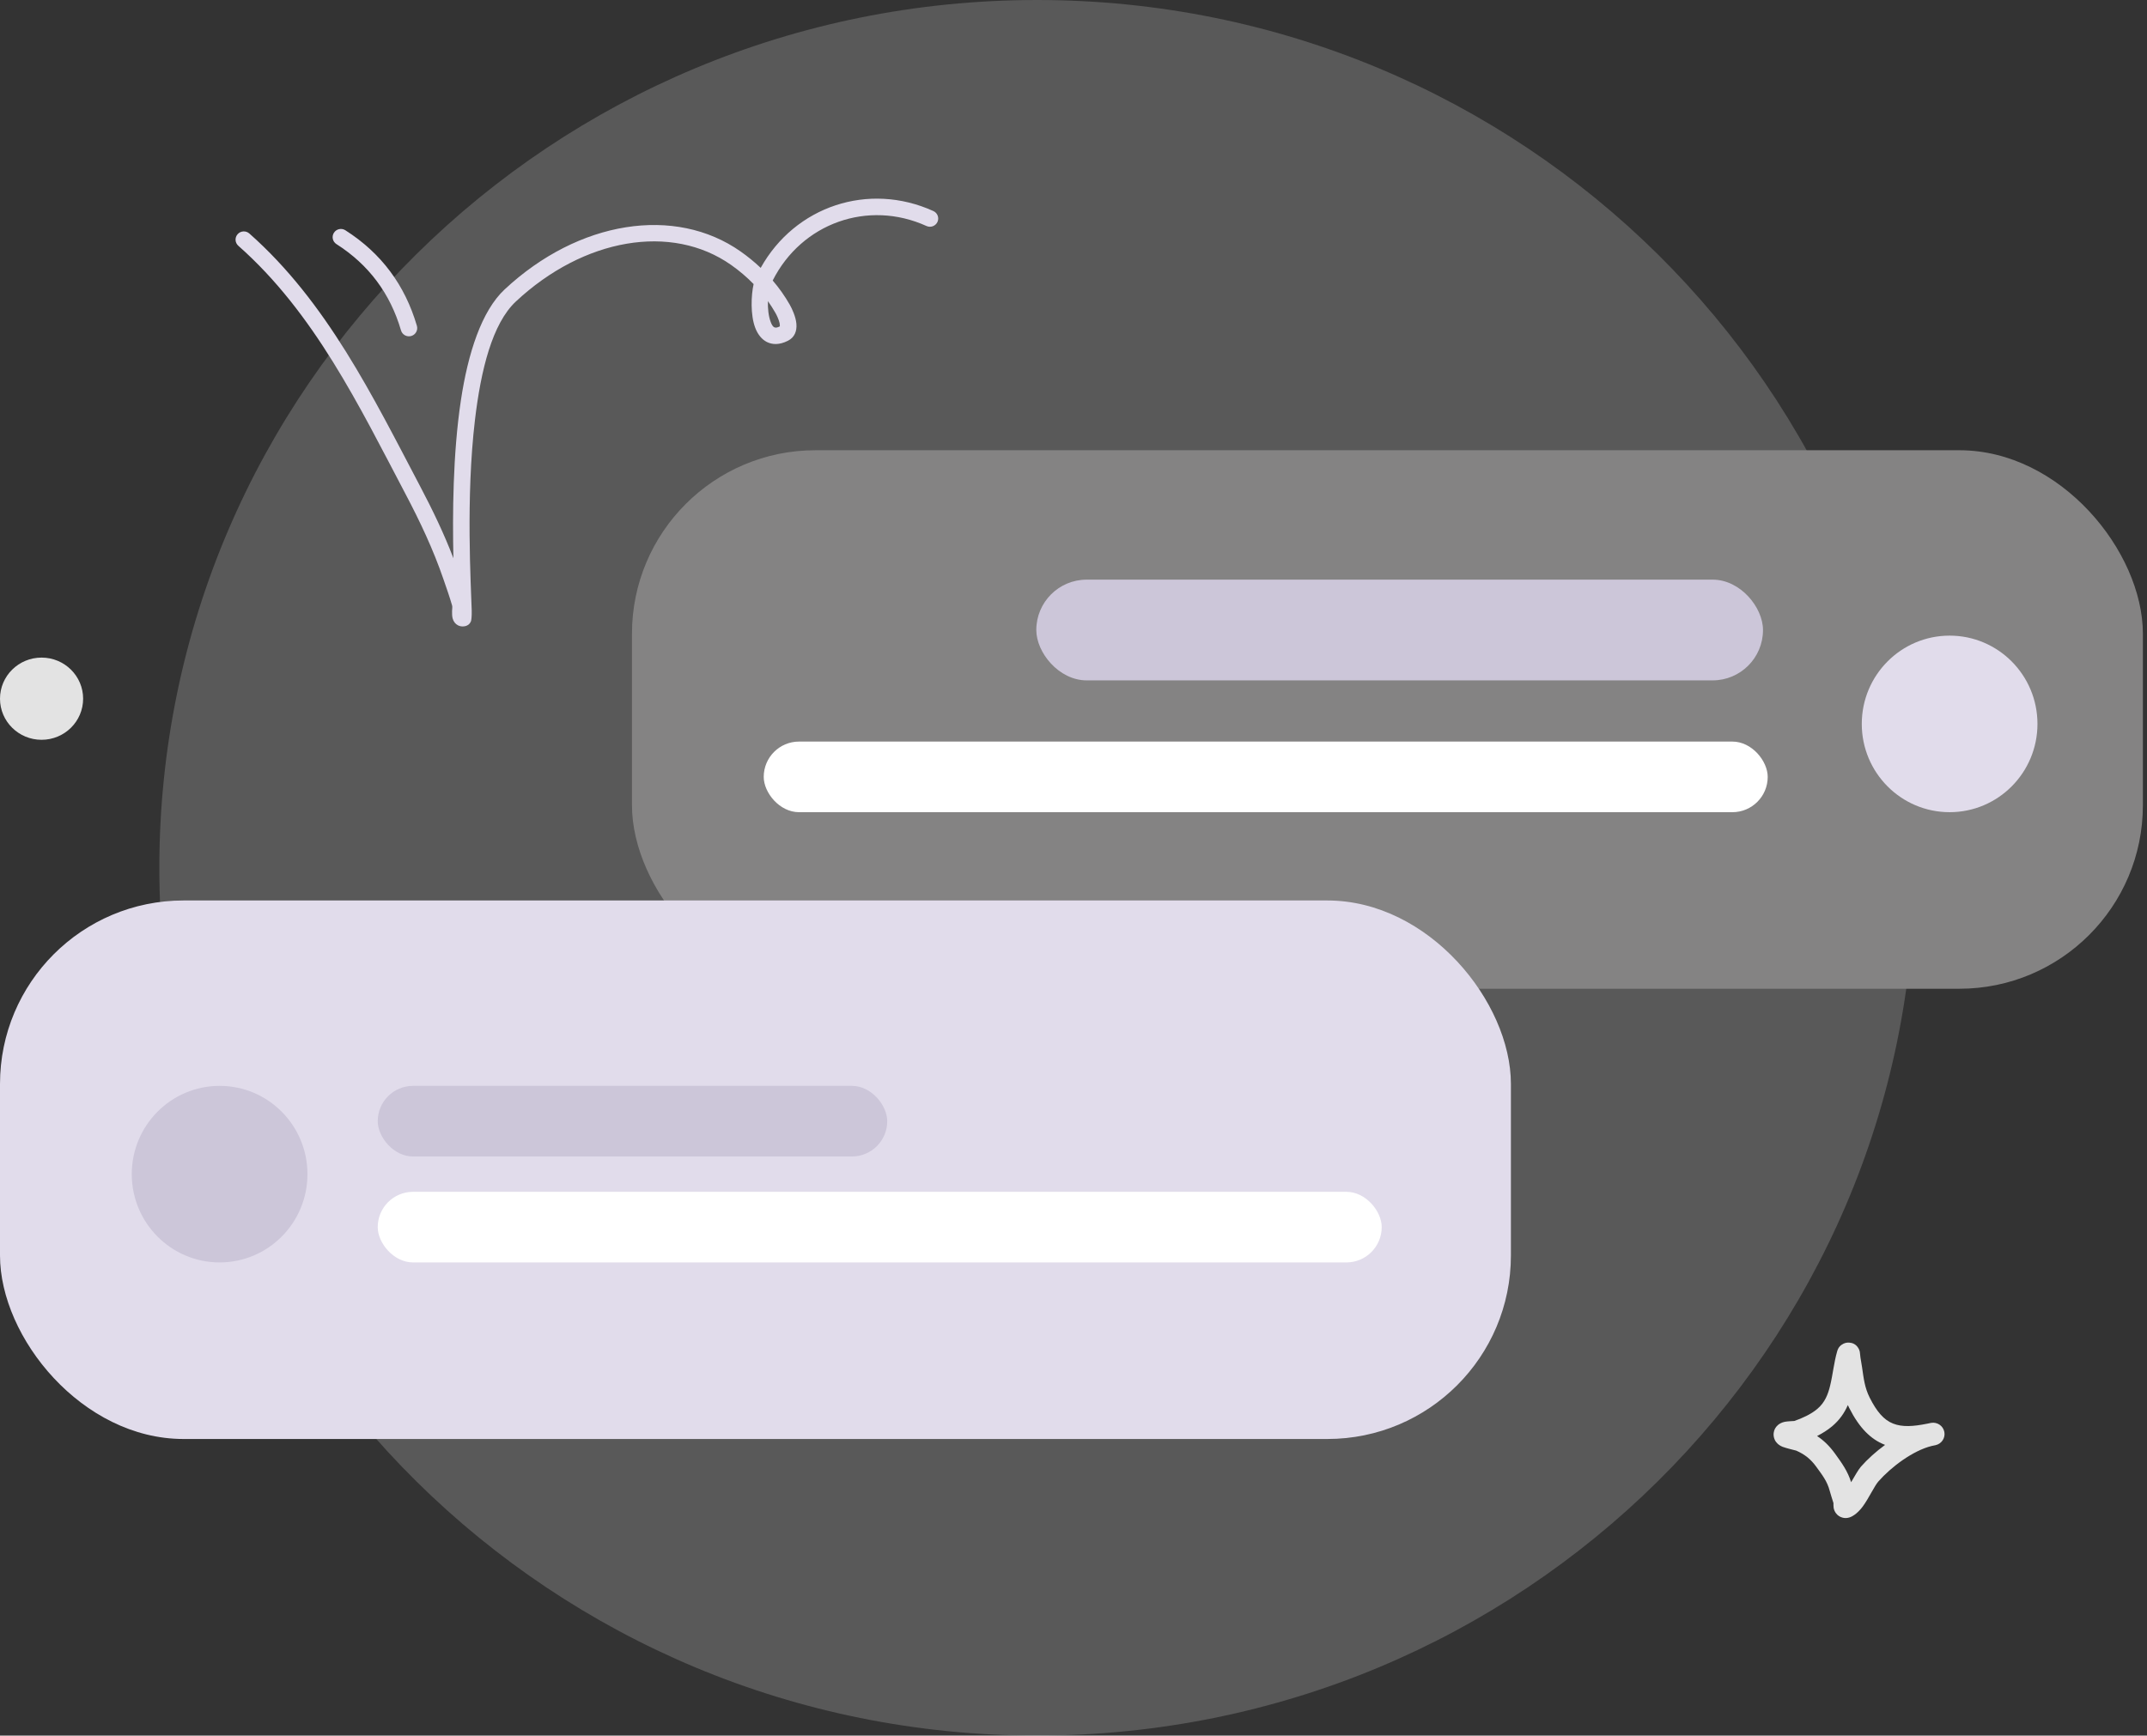 <svg width="209" height="169" viewBox="0 0 209 169" fill="none" xmlns="http://www.w3.org/2000/svg">
<rect x="0" y="0" width="209" height="169" fill="#333333" stroke="none"/>
<path opacity="0.2" d="M100.951 169C148.138 169 186.39 131.168 186.39 84.5C186.39 37.832 148.138 -9.15527e-05 100.951 -9.15527e-05C53.764 -9.15527e-05 15.511 37.832 15.511 84.5C15.511 131.168 53.764 169 100.951 169Z" fill="url(#paint0_linear_91_6520)"/>
<path fill-rule="evenodd" clip-rule="evenodd" d="M174.667 138.365C175.446 138.091 176.265 137.726 176.897 137.198C177.647 136.571 177.953 135.763 178.157 134.913C178.421 133.821 178.526 132.658 178.845 131.564C178.963 131.157 179.19 131.004 179.288 130.936C179.534 130.763 179.784 130.717 180.018 130.735C180.296 130.755 180.678 130.859 180.929 131.319C180.964 131.385 181.011 131.486 181.042 131.623C181.065 131.724 181.08 132.04 181.104 132.17C181.164 132.49 181.215 132.811 181.262 133.133C181.42 134.205 181.511 135.116 182.01 136.101C182.687 137.439 183.366 138.257 184.286 138.619C185.175 138.97 186.239 138.904 187.598 138.629C187.727 138.598 187.855 138.571 187.982 138.55C188.581 138.446 189.154 138.835 189.271 139.426C189.389 140.016 189.008 140.59 188.414 140.72C188.29 140.747 188.168 140.773 188.047 140.796C186.211 141.246 184.085 142.851 182.85 144.256C182.469 144.689 181.911 145.9 181.343 146.673C180.923 147.243 180.451 147.619 180.055 147.751C179.79 147.841 179.566 147.827 179.381 147.782C179.113 147.716 178.89 147.573 178.719 147.344C178.626 147.218 178.54 147.051 178.498 146.837C178.479 146.733 178.476 146.471 178.477 146.353C178.361 145.959 178.219 145.574 178.116 145.176C177.869 144.226 177.386 143.625 176.811 142.831C176.274 142.088 175.696 141.622 174.85 141.249C174.74 141.222 173.852 141.007 173.538 140.884C173.08 140.703 172.862 140.4 172.782 140.236C172.648 139.959 172.634 139.717 172.661 139.515C172.701 139.218 172.836 138.963 173.076 138.757C173.224 138.629 173.446 138.505 173.743 138.444C173.973 138.397 174.582 138.369 174.667 138.365ZM179.878 136.818C179.919 136.909 179.963 137 180.01 137.092C181.001 139.051 182.11 140.144 183.458 140.675L183.503 140.692C182.601 141.354 181.785 142.094 181.161 142.804C180.904 143.096 180.564 143.702 180.197 144.325C179.863 143.251 179.317 142.493 178.631 141.544C178.106 140.819 177.557 140.274 176.882 139.83C177.406 139.564 177.906 139.252 178.341 138.888C179.066 138.282 179.545 137.581 179.878 136.818Z" fill="#E3E3E3"/>
<ellipse cx="4.046" cy="68.034" rx="4.046" ry="4.002" fill="#E3E3E3"/>
<path fill-rule="evenodd" clip-rule="evenodd" d="M39.036 32.172C37.986 28.591 35.919 25.791 32.75 23.768C32.376 23.529 32.267 23.034 32.508 22.662C32.746 22.29 33.246 22.181 33.619 22.42C37.126 24.659 39.419 27.759 40.582 31.723C40.708 32.147 40.46 32.592 40.035 32.716C39.606 32.84 39.159 32.596 39.036 32.172Z" fill="#E1DCEB"/>
<path fill-rule="evenodd" clip-rule="evenodd" d="M75.219 27.313C75.844 28.044 76.404 28.832 76.881 29.672C77.094 30.045 77.467 30.839 77.525 31.52C77.59 32.245 77.342 32.857 76.704 33.179C75.857 33.607 75.181 33.562 74.659 33.304C74.157 33.055 73.764 32.567 73.516 31.913C73.042 30.663 73.113 28.752 73.361 27.661C72.695 26.977 71.963 26.356 71.181 25.805C65.352 21.696 56.801 23.211 50.221 29.354C47.919 31.505 46.811 36.023 46.234 40.897C45.336 48.486 45.848 56.962 45.919 59.445C45.935 60.058 45.877 60.422 45.845 60.495C45.693 60.852 45.426 60.945 45.239 60.98C44.969 61.029 44.753 60.977 44.579 60.888C44.344 60.764 44.151 60.548 44.061 60.214C44.012 60.029 43.999 59.772 44.006 59.498C44.012 59.308 44.051 59.101 44.012 58.965C43.761 58.093 43.458 57.241 43.162 56.383C42.173 53.5 40.895 50.798 39.474 48.1C34.962 39.525 30.599 30.465 23.201 23.932C22.869 23.639 22.837 23.132 23.134 22.802C23.427 22.471 23.935 22.441 24.27 22.734C31.816 29.396 36.299 38.612 40.901 47.357C42.109 49.652 43.217 51.951 44.138 54.356C44.044 50.102 44.08 44.215 44.862 39.005C45.558 34.372 46.882 30.278 49.12 28.186C56.328 21.456 65.728 19.996 72.112 24.498C72.794 24.98 73.445 25.509 74.05 26.084C77.39 20.085 84.54 17.681 90.858 20.55C91.264 20.733 91.441 21.209 91.258 21.611C91.071 22.013 90.594 22.191 90.189 22.007C84.495 19.422 78.037 21.729 75.219 27.313ZM74.752 29.321C75.013 29.688 75.255 30.068 75.48 30.461C75.599 30.671 75.805 31.077 75.892 31.473C75.912 31.566 75.915 31.712 75.915 31.779C75.693 31.888 75.519 31.94 75.377 31.87C75.2 31.782 75.11 31.577 75.023 31.348C74.804 30.774 74.733 30.012 74.752 29.321Z" fill="#E1DCEB"/>
<rect x="61.519" y="43.841" width="147.08" height="52.437" rx="17.868" fill="#848383"/>
<rect x="100.879" y="56.441" width="70.74" height="9.809" rx="4.904" fill="#CCC6D9"/>
<rect x="74.345" y="72.209" width="97.733" height="6.877" rx="3.439" fill="white"/>
<ellipse cx="189.786" cy="70.489" rx="8.551" ry="8.596" fill="#E1DCEB"/>
<rect y="87.682" width="147.08" height="52.437" rx="17.868" fill="#E1DCEB"/>
<rect x="36.77" y="105.734" width="49.597" height="6.877" rx="3.439" fill="#CCC6D9"/>
<rect x="36.77" y="116.05" width="97.733" height="6.877" rx="3.439" fill="white"/>
<ellipse cx="21.378" cy="114.33" rx="8.551" ry="8.596" fill="#CCC6D9"/>
<defs>
<linearGradient id="paint0_linear_91_6520" x1="100.292" y1="-27.515" x2="102.004" y2="269.236" gradientUnits="userSpaceOnUse">
<stop stop-color="#F2F2F2"/>
<stop offset="1" stop-color="#EFEFEF"/>
</linearGradient>
</defs>
</svg>
